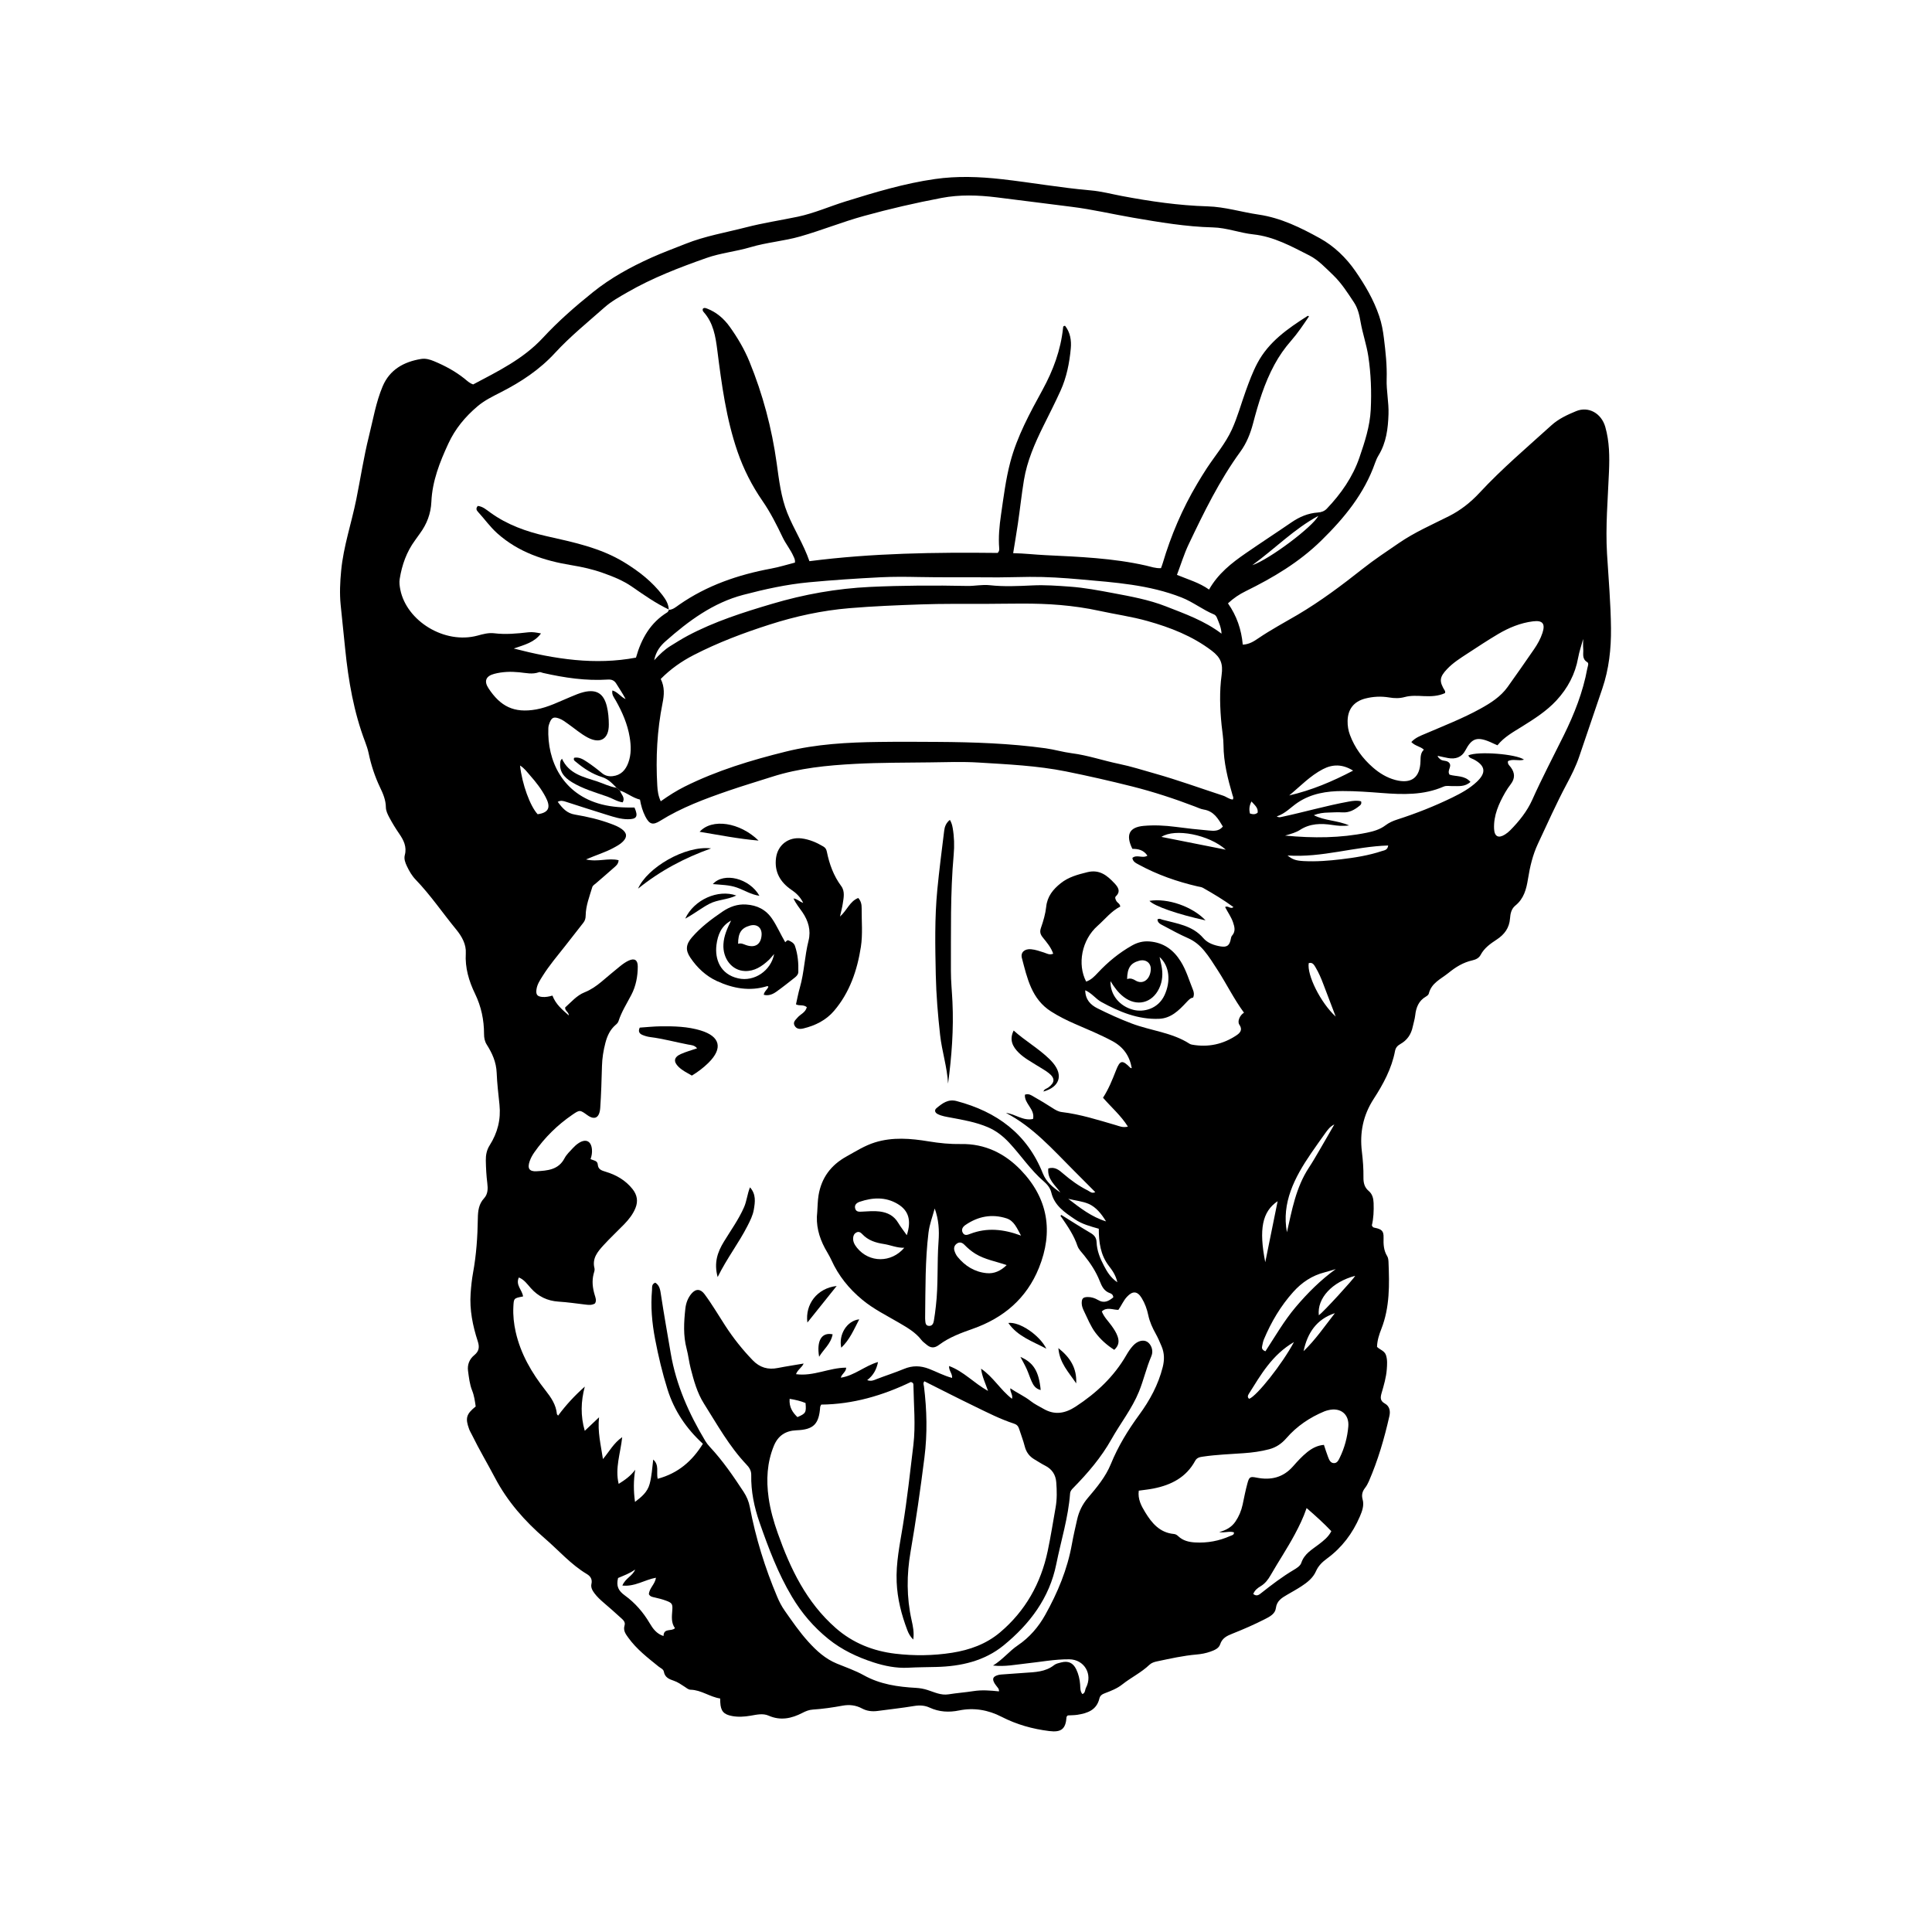 <svg version="1.1" id="Layer_1" xmlns="http://www.w3.org/2000/svg" x="0px" y="0px" viewBox="0 0 576 576" width="500" height="500">
<g>
	<g>
		<path d="M214.7,506.38c-3.09-0.46-5.62-2.54-8.8-2.61c-0.7-0.02-1.21-0.52-1.77-0.88c-1.05-0.67-2.06-1.41-3.27-1.81
			c-1.37-0.46-2.64-0.98-2.94-2.69c-0.13-0.76-1-1.07-1.58-1.54c-3.24-2.62-6.55-5.16-9.02-8.59c-0.78-1.09-1.58-2.12-1.12-3.64
			c0.37-1.18-0.64-1.83-1.33-2.48c-1.58-1.48-3.23-2.88-4.87-4.3c-1.01-0.87-1.99-1.77-2.79-2.85c-0.62-0.83-1.12-1.75-0.88-2.77
			c0.32-1.4-0.32-2.31-1.36-2.93c-4.77-2.85-8.41-7.07-12.55-10.64c-5.92-5.1-11.11-10.96-14.83-18.03
			c-2.24-4.26-4.72-8.41-6.84-12.75c-0.29-0.6-0.65-1.16-0.88-1.78c-1.21-3.29-0.86-4.5,1.95-6.77c-0.22-1.57-0.44-3.21-1.06-4.75
			c-0.75-1.89-0.95-3.88-1.22-5.85c-0.26-1.87,0.44-3.54,1.85-4.69c1.5-1.22,1.59-2.49,1.04-4.17c-1.5-4.62-2.46-9.32-2.12-14.24
			c0.14-2.08,0.36-4.16,0.73-6.2c0.98-5.35,1.34-10.74,1.42-16.16c0.03-2.22,0.26-4.28,1.87-6.02c1.16-1.26,1.15-2.9,0.95-4.51
			c-0.28-2.24-0.4-4.48-0.44-6.73c-0.03-1.63,0.26-3.14,1.14-4.53c2.35-3.71,3.39-7.69,2.93-12.13c-0.32-3.14-0.71-6.31-0.83-9.43
			c-0.13-3.3-1.34-5.9-2.98-8.5c-0.59-0.94-0.79-2-0.79-3.11c0-4.22-0.83-8.2-2.7-12.06c-1.81-3.74-3-7.71-2.74-12.04
			c0.16-2.65-1.18-5.03-2.83-7.04c-4.07-4.95-7.67-10.29-12.13-14.92c-1.1-1.14-1.9-2.53-2.58-3.96c-0.51-1.07-0.95-2.2-0.64-3.37
			c0.65-2.44-0.35-4.42-1.64-6.3c-1.09-1.58-2.09-3.21-2.99-4.9c-0.51-0.97-1.01-1.99-1.02-3.06c-0.03-2.17-0.85-4.05-1.75-5.93
			c-1.55-3.25-2.65-6.63-3.39-10.15c-0.24-1.13-0.61-2.25-1.02-3.33c-3.41-8.94-5.01-18.27-5.97-27.74
			c-0.45-4.39-0.91-8.77-1.35-13.16c-0.34-3.41-0.18-6.79,0.15-10.21c0.69-7.26,3.07-14.13,4.5-21.21
			c1.27-6.28,2.22-12.63,3.77-18.84c1.25-4.99,2.09-10.13,4.1-14.9c2.11-4.99,6.32-7.32,11.46-8.16c1.32-0.22,2.64,0.15,3.89,0.68
			c3.24,1.35,6.31,3,9.07,5.21c0.77,0.62,1.48,1.34,2.57,1.7c7.37-3.91,14.93-7.57,20.79-13.9c4.59-4.96,9.69-9.41,14.95-13.63
			c5.28-4.24,11.22-7.49,17.39-10.27c3.34-1.5,6.79-2.76,10.19-4.12c5.83-2.33,12.01-3.36,18.05-4.92
			c5.08-1.31,10.27-2.09,15.4-3.16c4.92-1.04,9.49-3.08,14.26-4.56c8.75-2.72,17.53-5.37,26.61-6.67
			c6.62-0.95,13.28-0.71,19.94,0.04c8.85,1,17.62,2.57,26.5,3.34c3.16,0.27,6.23,1.09,9.33,1.68c8.45,1.59,16.93,2.83,25.51,3.08
			c5.23,0.15,10.16,1.72,15.25,2.46c6.68,0.98,12.6,3.93,18.31,7.08c4.15,2.3,7.74,5.72,10.54,9.77c2.9,4.2,5.46,8.55,7.1,13.42
			c0.73,2.15,1.13,4.33,1.4,6.57c0.5,4.05,0.95,8.09,0.82,12.19c-0.11,3.5,0.67,6.96,0.55,10.47c-0.14,4.29-0.65,8.46-2.94,12.24
			c-0.43,0.71-0.78,1.48-1.05,2.26c-3.22,9.21-9.2,16.47-16.06,23.19c-6.59,6.46-14.34,11.06-22.52,15.08
			c-1.88,0.92-3.6,2.06-5.29,3.63c2.58,3.67,4.01,7.77,4.41,12.31c1.9-0.07,3.31-0.98,4.64-1.89c3.79-2.58,7.84-4.73,11.78-7.05
			c6.83-4.04,13.14-8.78,19.35-13.69c3.45-2.73,7.14-5.16,10.77-7.65c4.7-3.23,9.88-5.48,14.93-8.02c3.44-1.73,6.46-4.11,9.09-6.94
			c6.7-7.22,14.2-13.57,21.48-20.17c2.12-1.92,4.74-3.13,7.34-4.2c3.7-1.53,7.53,0.62,8.7,4.7c1.25,4.38,1.29,8.87,1.1,13.38
			c-0.33,8.15-1.07,16.31-0.58,24.47c0.45,7.4,1.11,14.79,1.18,22.2c0.06,6.1-0.6,12.13-2.58,17.95c-2.3,6.77-4.6,13.54-6.9,20.31
			c-0.97,2.85-2.32,5.54-3.73,8.17c-3.1,5.81-5.76,11.82-8.56,17.77c-1.57,3.34-2.4,6.91-2.98,10.54c-0.48,3.01-1.22,5.86-3.76,7.91
			c-1.19,0.96-1.49,2.41-1.59,3.83c-0.21,2.83-1.65,4.78-3.95,6.29c-1.87,1.23-3.72,2.51-4.82,4.6c-0.48,0.91-1.4,1.38-2.43,1.61
			c-2.73,0.61-4.96,1.97-7.17,3.77c-2.27,1.83-5.06,2.96-5.85,6.16c-0.09,0.35-0.51,0.68-0.86,0.88c-2.16,1.25-2.93,3.25-3.19,5.6
			c-0.13,1.15-0.5,2.27-0.74,3.41c-0.47,2.25-1.65,3.98-3.66,5.12c-0.83,0.47-1.41,1.04-1.61,2.07c-0.99,5.25-3.53,9.92-6.36,14.29
			c-3.18,4.91-4.2,10.08-3.53,15.7c0.31,2.57,0.51,5.13,0.47,7.72c-0.02,1.54,0.27,2.95,1.56,4.03c1.09,0.91,1.42,2.21,1.47,3.59
			c0.09,2.33-0.03,4.65-0.52,6.67c0.24,0.66,0.58,0.66,0.91,0.73c2.06,0.43,2.64,0.96,2.58,2.97c-0.06,1.94,0.02,3.77,1.08,5.49
			c0.29,0.46,0.36,1.12,0.39,1.69c0.28,6.76,0.41,13.5-2.12,19.97c-0.66,1.69-1.25,3.44-1.3,5.38c0.84,0.86,2.23,1.14,2.67,2.47
			c0.46,1.4,0.34,2.81,0.24,4.21c-0.18,2.42-0.87,4.75-1.54,7.06c-0.38,1.31-0.51,2.34,0.97,3.16c1.38,0.77,1.69,2.19,1.35,3.71
			c-1.5,6.67-3.41,13.21-6.14,19.5c-0.3,0.68-0.67,1.36-1.12,1.94c-0.82,1.06-1.1,2.09-0.72,3.46c0.49,1.75-0.14,3.47-0.84,5.09
			c-2.15,5-5.32,9.22-9.72,12.46c-1.43,1.05-2.62,2.15-3.37,3.86c-0.85,1.93-2.53,3.29-4.3,4.44c-1.39,0.91-2.85,1.71-4.29,2.55
			c-1.59,0.93-3.08,1.8-3.35,3.99c-0.21,1.68-1.78,2.52-3.22,3.25c-3.19,1.63-6.47,3.06-9.8,4.38c-1.56,0.62-2.99,1.29-3.59,3.15
			c-0.4,1.23-1.7,1.75-2.9,2.18c-1.34,0.48-2.73,0.74-4.14,0.86c-3.99,0.34-7.89,1.23-11.8,2.05c-0.82,0.17-1.63,0.43-2.25,1.02
			c-2.43,2.32-5.48,3.78-8.09,5.85c-1.51,1.2-3.31,1.91-5.11,2.59c-0.8,0.3-1.49,0.65-1.72,1.62c-0.82,3.43-3.53,4.37-6.54,4.84
			c-0.98,0.15-1.98,0.13-2.89,0.19c-0.17,0.22-0.35,0.34-0.36,0.47c-0.24,3.57-1.55,4.64-5.16,4.19c-5-0.62-9.75-1.95-14.27-4.28
			c-3.92-2.02-8.19-2.76-12.61-1.86c-3.03,0.62-5.94,0.46-8.78-0.85c-1.47-0.68-2.99-0.75-4.63-0.48c-3.61,0.6-7.26,0.99-10.89,1.48
			c-1.61,0.21-3.18,0.04-4.61-0.73c-1.85-1-3.8-1.22-5.82-0.85c-2.95,0.54-5.92,0.98-8.91,1.17c-1.11,0.07-2.09,0.48-3.06,0.98
			c-3.23,1.67-6.53,2.39-10.07,0.83c-1.75-0.77-3.62-0.28-5.43,0.02c-1.83,0.31-3.65,0.43-5.47,0.09c-2.54-0.47-3.38-1.49-3.52-4.04
			C214.74,507.2,214.73,506.88,214.7,506.38z M184.85,235.7c-0.34-0.28-0.69-0.55-1.03-0.83c-1.27-1.31-2.52-2.63-4.34-3.2
			c-2.91-0.91-5.41-2.54-7.72-4.48c-0.35-0.3-0.91-0.52-0.59-1.27c1.49-0.3,2.71,0.48,3.86,1.24c1.52,1.01,2.99,2.13,4.39,3.3
			c0.98,0.82,2.02,1.07,3.24,0.94c2.46-0.27,3.85-1.82,4.65-3.98c0.93-2.49,0.84-5.08,0.42-7.64c-0.64-3.9-2.2-7.47-4.13-10.9
			c-0.5-0.89-1.3-1.76-1.02-3.03c1.62,0.46,2.46,1.94,3.94,2.57c-0.84-1.61-1.85-3.09-2.79-4.61c-0.6-0.97-1.4-1.28-2.51-1.21
			c-6.55,0.43-12.95-0.54-19.31-1.97c-0.4-0.09-0.88-0.35-1.2-0.23c-1.98,0.74-3.95,0.22-5.92,0.03c-2.51-0.25-5.01-0.17-7.44,0.47
			c-2.48,0.65-3.12,2.15-1.72,4.29c3.55,5.4,7.59,7.5,14.22,6.32c3.63-0.65,6.9-2.36,10.28-3.75c1.3-0.54,2.61-1.12,3.98-1.44
			c3.77-0.88,5.88,0.48,6.81,4.25c0.44,1.79,0.58,3.61,0.59,5.45c0.03,4.31-2.56,5.88-6.37,3.83c-2.06-1.11-3.83-2.66-5.73-4
			c-0.88-0.62-1.73-1.3-2.77-1.66c-1.51-0.53-2.12-0.29-2.74,1.18c-0.22,0.53-0.4,1.11-0.42,1.68c-0.39,9.78,4.26,19.76,15.87,22.76
			c3.26,0.84,6.56,0.98,9.82,0.95c1.17,2.68,0.67,3.5-2.02,3.48c-2.11-0.01-4.1-0.66-6.08-1.27c-4.13-1.27-8.23-2.61-12.34-3.93
			c-0.76-0.24-1.5-0.5-2.45,0.01c1.42,1.92,2.7,3.41,5.14,3.81c3.68,0.62,7.33,1.46,10.85,2.79c1.1,0.41,2.18,0.84,3.12,1.54
			c1.57,1.17,1.66,2.38,0.29,3.74c-0.83,0.83-1.87,1.36-2.9,1.92c-2.4,1.29-5.02,2.06-8.07,3.38c3.57,0.84,6.7-0.54,9.72,0.23
			c-0.08,1.26-0.91,1.77-1.56,2.36c-1.67,1.51-3.4,2.95-5.09,4.43c-0.43,0.38-1.06,0.74-1.2,1.23c-0.83,2.78-1.93,5.53-1.97,8.45
			c-0.01,0.92-0.21,1.55-0.71,2.19c-1.79,2.3-3.59,4.6-5.39,6.89c-2.32,2.94-4.75,5.8-6.75,8.99c-0.79,1.26-1.64,2.52-1.83,4.06
			c-0.18,1.46,0.24,2.01,1.68,2.16c1.06,0.11,2.11-0.12,3.09-0.4c0.99,2.59,2.88,4.16,4.89,5.92c-0.05-1.1-1.22-1.36-1.09-2.39
			c1.79-1.58,3.44-3.58,5.79-4.51c1.91-0.76,3.5-1.88,5.04-3.16c1.85-1.55,3.68-3.13,5.57-4.64c0.77-0.62,1.61-1.22,2.5-1.64
			c1.76-0.82,2.74-0.22,2.74,1.75c0,2.94-0.56,5.86-1.91,8.44c-1.34,2.58-2.92,5.03-3.82,7.82c-0.16,0.5-0.52,0.85-0.9,1.17
			c-1.65,1.42-2.49,3.3-3.02,5.34c-0.59,2.26-0.96,4.55-1.02,6.89c-0.12,4.16-0.23,8.33-0.52,12.49c-0.21,2.98-1.67,3.73-3.83,2.17
			c-2.22-1.6-2.26-1.65-4.5-0.11c-4.44,3.04-8.22,6.77-11.31,11.18c-0.57,0.82-1.06,1.69-1.39,2.64c-0.74,2.12-0.16,3.14,2.05,3.01
			c3.22-0.19,6.51-0.39,8.33-3.86c0.6-1.15,1.63-2.1,2.53-3.08c0.5-0.55,1.08-1.06,1.7-1.46c2.14-1.4,3.75-0.6,3.95,1.92
			c0.08,0.98-0.08,1.95-0.42,2.85c0.95,0.47,2.06,0.41,2.16,1.64c0.11,1.44,1.11,1.76,2.33,2.13c3.16,0.94,5.96,2.55,8.05,5.2
			c1.34,1.7,1.69,3.56,0.86,5.61c-0.76,1.89-2.01,3.45-3.4,4.89c-2.03,2.09-4.18,4.08-6.14,6.23c-1.74,1.91-3.45,3.91-2.68,6.87
			c0.13,0.51-0.12,1.15-0.27,1.71c-0.53,2.09-0.29,4.12,0.31,6.15c0.25,0.86,0.65,1.74,0.11,2.61c-0.95,0.59-1.93,0.45-2.93,0.33
			c-2.64-0.32-5.28-0.7-7.94-0.87c-3.34-0.22-6.04-1.52-8.27-4.03c-1.04-1.17-1.99-2.55-3.56-3.17c-1.06,2.29,1.05,3.77,1.25,5.66
			c-2.8,0.53-2.76,0.53-2.89,3.16c-0.12,2.52,0.15,4.99,0.7,7.43c1.48,6.56,4.79,12.21,8.88,17.41c1.68,2.14,3.14,4.26,3.4,7.04
			c0.01,0.12,0.16,0.22,0.36,0.49c2.37-3.21,4.99-6.02,7.96-8.65c-1.18,4.41-1.3,8.71-0.01,13.18c1.46-1.38,2.86-2.71,4.26-4.03
			c-0.48,4.28,0.53,8.24,1.16,12.45c1.89-2.23,3.19-4.78,5.74-6.53c-0.49,4.74-2.2,9.25-1.05,13.93c1.83-1.14,3.59-2.36,4.93-4.22
			c-0.52,3.2-0.52,6.3-0.06,9.59c1.94-1.48,3.7-2.9,4.36-5.34c0.62-2.28,0.75-4.64,1.07-7.29c1.87,1.7,0.88,3.7,1.32,5.74
			c6.12-1.64,10.31-5.3,13.49-10.44c-4.94-4.51-8.55-9.85-10.54-16.18c-1.55-4.92-2.74-9.94-3.71-15.02
			c-0.93-4.86-1.36-9.73-0.92-14.66c0.07-0.77-0.2-1.72,0.97-2.17c1.34,0.82,1.49,2.25,1.7,3.63c0.89,5.84,1.93,11.66,2.92,17.48
			c1.61,9.45,5.43,17.95,10.29,26.07c0.38,0.64,0.85,1.24,1.36,1.78c3.83,4.09,6.98,8.7,10.05,13.37c0.92,1.4,1.57,2.91,1.88,4.58
			c1.74,9.2,4.5,18.09,8.14,26.71c0.61,1.46,1.33,2.86,2.25,4.17c2.24,3.19,4.44,6.4,7.07,9.3c2.43,2.68,5.06,5.07,8.46,6.47
			c2.69,1.11,5.49,2.06,8.02,3.47c4.89,2.73,10.19,3.48,15.63,3.78c1.17,0.07,2.28,0.27,3.4,0.63c2.04,0.64,3.99,1.66,6.28,1.29
			c2.46-0.4,4.96-0.57,7.43-0.96c2.54-0.4,5.07-0.18,7.59,0.08c0.06-0.72-0.29-0.99-0.53-1.32c-0.24-0.34-0.53-0.65-0.74-1
			c-0.84-1.4-0.57-2.09,1-2.55c0.32-0.09,0.65-0.13,0.98-0.16c2.33-0.17,4.65-0.34,6.98-0.5c3.06-0.21,6.15-0.25,8.75-2.3
			c0.56-0.44,1.36-0.61,2.07-0.79c2.11-0.55,3.58,0.08,4.52,2.04c0.69,1.43,1.05,2.97,1.17,4.56c0.07,0.97-0.03,2,0.67,2.83
			c0.9-0.34,0.74-1.26,1.07-1.89c2.1-4.04-0.51-8.44-4.99-8.48c-4.35-0.04-8.61,0.8-12.91,1.25c-3.1,0.33-6.19,1-9.81,0.61
			c2.97-1.84,4.85-4.32,7.41-6.04c3.45-2.33,6.14-5.47,8.13-9.03c3.71-6.63,6.64-13.61,7.98-21.18c0.44-2.46,1.01-4.89,1.56-7.33
			c0.54-2.39,1.59-4.52,3.2-6.41c2.65-3.11,5.3-6.29,6.85-10.1c2.16-5.3,5.09-10.08,8.45-14.67c3.16-4.31,5.69-8.97,7.01-14.22
			c0.53-2.1,0.52-4.12-0.31-6.12c-0.54-1.3-1.1-2.61-1.79-3.84c-0.97-1.75-1.79-3.53-2.21-5.52c-0.37-1.78-1-3.53-1.96-5.1
			c-1.28-2.1-2.68-2.21-4.37-0.4c-1.09,1.16-1.68,2.66-2.58,3.92c-1.69,0-3.43-0.96-4.94,0.47c0.68,1.73,1.93,2.88,2.89,4.23
			c0.73,1.02,1.42,2.04,1.83,3.24c0.51,1.47,0.34,2.75-1.01,3.97c-2.21-1.39-4.14-3.14-5.64-5.15c-1.42-1.91-2.33-4.21-3.38-6.38
			c-0.35-0.73-0.68-1.52-0.68-2.38c0-1.38,0.38-1.8,1.76-1.83c1.12-0.02,2.17,0.33,3.08,0.87c1.88,1.13,3.25,0.32,4.58-0.78
			c-0.06-0.77-0.52-1.08-0.96-1.23c-1.77-0.6-2.44-1.98-3.08-3.6c-1.1-2.8-2.75-5.31-4.64-7.66c-0.73-0.91-1.65-1.79-2.01-2.84
			c-1.05-3.14-2.88-5.8-4.72-8.48c-0.13-0.19-0.56-0.46-0.08-0.75c2.91,1.81,5.78,3.65,8.71,5.37c1.11,0.65,1.74,1.42,1.79,2.74
			c0.1,2.55,1.05,4.87,2.22,7.08c0.92,1.74,1.91,3.46,3.97,4.88c-0.47-2.13-1.5-3.54-2.53-4.88c-2.51-3.28-3-7.05-3-11.08
			c-2.44-0.7-4.97-1.35-7.11-2.81c-3.03-2.05-6.13-4.06-7.06-8.03c-0.31-1.31-1.2-2.4-2.22-3.27c-3.95-3.39-6.8-7.76-10.32-11.53
			c-1.87-2-3.89-3.58-6.38-4.64c-3.55-1.51-7.31-2.16-11.07-2.86c-1.3-0.24-2.63-0.43-3.84-1.03c-0.84-0.42-1.12-1.18-0.37-1.79
			c1.72-1.41,3.41-2.79,6-2.1c11.96,3.17,21,9.76,25.69,21.57c1.02,2.57,3.04,4.19,5.23,5.68c-1.53-2.21-3.97-3.95-3.6-7.17
			c2-0.59,3.25,0.53,4.4,1.52c2.28,1.96,4.68,3.71,7.38,5.05c0.62,0.31,1.17,1.01,2.22,0.49c-2.22-2.23-4.37-4.39-6.53-6.56
			c-6.22-6.22-12.06-12.89-20.09-17.05c2.75,0.28,5.06,2.47,8.07,1.8c0.65-2.93-2.66-4.55-2.42-7.24c1.17-0.41,1.94,0.2,2.7,0.64
			c1.88,1.07,3.74,2.18,5.55,3.36c0.85,0.55,1.71,1.06,2.72,1.18c5.56,0.66,10.86,2.37,16.2,3.92c1,0.29,2,0.8,3.53,0.42
			c-2.1-3.34-4.96-5.76-7.42-8.61c1.69-2.62,2.79-5.39,3.88-8.17c1.19-3.07,1.9-3.17,4.27-0.75c0.08,0.08,0.24,0.07,0.42,0.11
			c-0.64-3.7-2.53-6.35-5.86-8.12c-3.6-1.92-7.37-3.47-11.1-5.09c-2.44-1.06-4.82-2.25-7.07-3.68c-5.86-3.71-7.14-9.95-8.73-15.96
			c-0.45-1.71,0.87-2.79,2.73-2.61c1.33,0.12,2.59,0.57,3.86,0.98c0.82,0.26,1.64,0.83,2.75,0.35c-0.65-1.9-1.9-3.35-3.08-4.81
			c-0.75-0.93-1-1.69-0.57-2.91c0.71-2.03,1.33-4.15,1.56-6.28c0.33-3.11,2.06-5.19,4.32-7c2.33-1.87,5.1-2.6,7.97-3.31
			c3.65-0.89,5.93,1.04,8.04,3.29c0.9,0.95,2.09,2.36,0.44,3.9c-0.37,0.35-0.11,0.92,0.14,1.39c0.31,0.57,1.08,0.79,1.17,1.68
			c-2.69,1.36-4.54,3.78-6.77,5.75c-4.74,4.2-6.08,11.46-3.4,16.61c1.48-0.48,2.5-1.57,3.53-2.67c2.98-3.18,6.31-5.92,10.12-8.07
			c1.62-0.92,3.34-1.38,5.26-1.22c4.18,0.34,7.11,2.47,9.28,5.94c1.66,2.64,2.49,5.61,3.65,8.46c0.29,0.71,0.42,1.43,0.06,2.33
			c-0.85,0.11-1.39,0.77-2.03,1.44c-2.23,2.39-4.58,4.75-8.13,4.89c-6.28,0.25-11.85-2.07-17.22-5.02c-1.67-0.92-2.78-2.6-4.79-3.49
			c0.02,2.78,1.59,4.36,3.61,5.37c3.34,1.67,6.75,3.22,10.24,4.54c5.71,2.17,12.02,2.65,17.3,6.07c0.2,0.13,0.47,0.19,0.71,0.24
			c4.81,0.86,9.26-0.11,13.29-2.83c1.07-0.72,1.82-1.66,0.79-3.14c-0.67-0.97,0.16-2.85,1.39-3.56c-2.98-4.03-5.17-8.54-7.88-12.73
			c-1.27-1.96-2.48-3.94-3.98-5.74c-1.35-1.62-2.89-2.91-4.86-3.77c-2.51-1.1-4.92-2.43-7.34-3.72c-0.74-0.4-1.68-0.75-1.74-1.84
			c0.57-0.41,1.05-0.04,1.47,0.07c4.36,1.17,8.97,1.71,12.22,5.51c1.25,1.46,3.17,2.13,5.09,2.45c1.98,0.33,2.75-0.27,3.11-2.33
			c0.06-0.35,0.14-0.64,0.36-0.89c1.11-1.27,0.74-2.61,0.27-3.99c-0.56-1.62-1.59-3.01-2.35-4.52c0.9-0.55,1.58,0.77,2.48,0.01
			c-2.91-2.14-5.98-3.97-9.08-5.73c-0.49-0.28-1.11-0.31-1.67-0.45c-6.09-1.42-11.96-3.47-17.46-6.47
			c-0.83-0.45-1.81-0.88-1.91-2.02c1.37-1.1,2.99,0.26,4.48-0.66c-1.16-1.74-2.81-2.03-4.49-2.03c-2.07-4.19-0.94-6.46,3.38-6.85
			c3.16-0.28,6.32-0.12,9.47,0.29c3.3,0.43,6.61,0.81,9.92,1.09c1.44,0.12,3,0.31,4.21-1.18c-1.39-2.32-2.69-4.6-5.72-5.07
			c-0.89-0.14-1.74-0.57-2.59-0.89c-6.14-2.35-12.41-4.4-18.76-6c-6.52-1.64-13.09-3.14-19.7-4.47c-8.62-1.73-17.34-2.11-26.05-2.65
			c-4.81-0.3-9.66-0.11-14.49-0.05c-7.41,0.1-14.81,0.05-22.22,0.44c-8.43,0.44-16.76,1.26-24.84,3.84
			c-4.36,1.4-8.76,2.7-13.08,4.19c-7.01,2.42-13.96,4.99-20.3,8.95c-2.2,1.37-3.22,1.09-4.44-1.3c-0.8-1.57-1.28-3.23-1.59-5.02
			C188.56,237.84,186.9,236.36,184.85,235.7z M199.39,181.83c1.25-0.06,2.15-0.88,3.08-1.53c8.29-5.77,17.58-8.95,27.42-10.78
			c2.43-0.45,4.8-1.2,7.12-1.79c0.09-0.84-0.21-1.35-0.45-1.88c-0.87-1.99-2.27-3.66-3.21-5.62c-1.79-3.74-3.65-7.46-6.04-10.91
			c-3.13-4.53-5.62-9.43-7.42-14.65c-3.39-9.83-4.74-20.06-6.04-30.3c-0.52-4.09-1.17-8.09-4.05-11.32
			c-0.26-0.29-0.47-0.69-0.16-1.11c0.16-0.05,0.32-0.15,0.46-0.13c0.24,0.02,0.48,0.1,0.71,0.19c2.82,1.08,5.05,3.04,6.74,5.4
			c2.32,3.24,4.38,6.72,5.89,10.42c3.98,9.74,6.67,19.84,8.12,30.28c0.7,5.02,1.28,10.12,3.18,14.86c1.94,4.84,4.83,9.26,6.58,14.35
			c18.79-2.42,37.55-2.67,56.13-2.46c0.5-0.54,0.48-0.97,0.45-1.37c-0.27-3.34,0.05-6.64,0.53-9.95c0.77-5.27,1.41-10.56,2.77-15.73
			c2.04-7.73,5.85-14.67,9.64-21.61c3.15-5.77,5.39-11.79,6.09-18.35c0.03-0.27-0.04-0.71,0.62-0.69c1.54,1.96,1.91,4.36,1.69,6.74
			c-0.4,4.32-1.24,8.59-3.04,12.57c-1.61,3.56-3.4,7.05-5.13,10.55c-2.55,5.16-4.85,10.39-5.8,16.14c-0.72,4.36-1.17,8.74-1.82,13.1
			c-0.42,2.85-0.91,5.7-1.39,8.67c3.32,0.06,6.45,0.44,9.61,0.59c10.05,0.49,20.11,0.87,29.99,3.11c1.42,0.32,2.85,0.86,4.47,0.77
			c0.18-0.49,0.36-0.94,0.5-1.41c2.47-8.34,5.85-16.27,10.3-23.76c0.93-1.57,1.88-3.12,2.89-4.66c2.51-3.81,5.52-7.3,7.45-11.51
			c1.7-3.73,2.75-7.67,4.14-11.5c1.02-2.82,2.05-5.62,3.46-8.28c3.38-6.38,9.05-10.29,14.9-14.03c0.18-0.11,0.32-0.09,0.47,0.12
			c-1.67,2.46-3.31,4.94-5.3,7.21c-1.92,2.18-3.59,4.57-4.99,7.16c-3,5.54-4.79,11.5-6.38,17.55c-0.79,3-1.95,5.89-3.77,8.38
			c-6.26,8.6-10.89,18.11-15.43,27.65c-1.37,2.89-2.3,5.98-3.48,9.08c3.4,1.41,6.68,2.32,9.57,4.38c2.72-4.79,6.72-7.91,10.92-10.81
			c4.52-3.13,9.13-6.12,13.66-9.23c2.39-1.64,4.96-2.73,7.86-2.93c1.07-0.07,1.96-0.4,2.67-1.14c4.25-4.45,7.76-9.49,9.73-15.27
			c1.57-4.59,3.12-9.25,3.37-14.27c0.26-5.35,0.07-10.65-0.73-15.91c-0.52-3.44-1.7-6.78-2.3-10.22c-0.36-2.09-0.81-4.07-1.97-5.83
			c-1.89-2.85-3.73-5.76-6.2-8.13c-2.22-2.12-4.42-4.5-7.09-5.86c-5.31-2.69-10.59-5.64-16.73-6.29c-4.05-0.43-7.93-1.98-12.04-2.08
			c-8.02-0.2-15.9-1.54-23.78-2.89c-6.14-1.05-12.22-2.5-18.42-3.26c-7.43-0.92-14.86-1.9-22.29-2.81
			c-5.48-0.68-10.99-0.86-16.43,0.18c-7.77,1.48-15.47,3.25-23.1,5.36c-6.43,1.77-12.6,4.28-19,6.11c-4.89,1.4-9.98,1.76-14.87,3.22
			c-4.3,1.28-8.87,1.71-13.09,3.2c-8.08,2.85-16.1,5.92-23.57,10.23c-2.38,1.37-4.81,2.71-6.87,4.54
			c-4.99,4.42-10.19,8.62-14.71,13.53c-4.59,5-10.09,8.63-16.07,11.69c-2.44,1.25-4.93,2.44-7.05,4.24
			c-3.66,3.11-6.64,6.67-8.69,11.11c-2.57,5.55-4.79,11.18-5.06,17.34c-0.16,3.57-1.35,6.65-3.42,9.47
			c-0.49,0.67-0.96,1.36-1.45,2.03c-2.52,3.43-3.9,7.32-4.57,11.49c-0.18,1.09-0.03,2.13,0.18,3.21c1.84,9.3,13.12,16.39,23.05,13.7
			c1.6-0.44,3.25-0.89,4.92-0.69c3.43,0.42,6.82,0.1,10.21-0.29c1.27-0.15,2.42,0.09,3.76,0.34c-1.95,2.68-4.89,3.38-8.12,4.5
			c12.37,3.19,24.26,5.01,36.44,2.71c1.6-5.66,4.29-10.41,9.35-13.51c0.24-0.15,0.34-0.54,0.51-0.81L199.39,181.83z M367.53,238.37
			c0.34-0.54,0.05-0.91-0.06-1.29c-1.42-4.88-2.67-9.78-2.7-14.93c-0.01-1.99-0.37-3.98-0.57-5.97c-0.5-4.99-0.67-10.02,0.01-14.96
			c0.45-3.29-0.23-5.17-2.98-7.25c-5.79-4.38-12.31-6.9-19.13-8.82c-4.72-1.33-9.61-2-14.4-3.05c-3.84-0.84-7.71-1.38-11.59-1.72
			c-7.54-0.67-15.14-0.36-22.7-0.34c-6.23,0.01-12.48-0.07-18.72,0.15c-7.16,0.25-14.31,0.53-21.46,1.13
			c-8.17,0.68-16.13,2.42-23.92,4.93c-7.7,2.47-15.25,5.32-22.45,9.02c-3.63,1.86-6.95,4.19-9.87,7.15c1.21,2.43,1.03,4.78,0.54,7.2
			c-1.63,8.13-2.05,16.34-1.57,24.61c0.09,1.54,0.28,3.06,1.03,4.66c2.41-1.7,4.72-3.18,7.18-4.4c9.6-4.78,19.81-7.86,30.15-10.42
			c9.08-2.25,18.42-2.75,27.76-2.87c5.83-0.08,11.66-0.05,17.49-0.01c10.75,0.07,21.47,0.43,32.14,1.9
			c2.65,0.37,5.21,1.14,7.83,1.48c4.81,0.61,9.38,2.21,14.1,3.18c3.59,0.74,7.07,1.86,10.59,2.85c6.89,1.94,13.61,4.39,20.41,6.61
			C365.64,237.53,366.47,238.3,367.53,238.37z M420.77,221.23c1.22-1.33,2.78-1.89,4.27-2.52c5.49-2.36,11.07-4.52,16.32-7.42
			c3.08-1.7,6.03-3.57,8.12-6.48c2.66-3.72,5.27-7.47,7.87-11.24c1.04-1.51,1.94-3.12,2.51-4.86c0.9-2.74,0.09-3.83-2.79-3.47
			c-3.75,0.46-7.22,1.9-10.45,3.81c-3.07,1.82-6.06,3.8-9.05,5.75c-2.16,1.41-4.35,2.78-6.14,4.67c-2.31,2.44-2.41,3.66-0.61,6.56
			c0.07,0.11,0.01,0.31,0.01,0.6c-2,0.92-4.14,1.01-6.3,0.91c-1.92-0.09-3.88-0.23-5.71,0.27c-1.6,0.44-3.08,0.39-4.65,0.13
			c-2.4-0.4-4.81-0.29-7.18,0.33c-3.38,0.89-5.17,3.2-5.22,6.69c-0.02,1.43,0.2,2.81,0.7,4.15c1.43,3.82,3.76,7,6.82,9.68
			c1.97,1.72,4.16,3.06,6.69,3.74c4.77,1.28,7.39-0.68,7.52-5.58c0.03-1.25,0-2.49,1.01-3.44
			C423.49,222.52,421.92,222.44,420.77,221.23z M449.58,226.93c-0.17,0.91,0.47,1.32,0.84,1.82c1.26,1.7,1.29,3.34,0,5.03
			c-0.61,0.79-1.17,1.62-1.67,2.49c-1.91,3.35-3.48,6.83-3.31,10.81c0.1,2.33,1.3,2.95,3.26,1.71c0.56-0.35,1.09-0.78,1.55-1.25
			c2.65-2.68,5.03-5.65,6.56-9.06c2.92-6.53,6.25-12.85,9.41-19.25c3.13-6.35,5.73-12.9,7.01-19.91c0.12-0.64,0.55-1.56,0.01-1.89
			c-1.71-1.01-1.1-2.59-1.22-3.98c-0.09-0.97-0.02-1.96-0.02-2.95c-0.53,1.94-1.16,3.75-1.5,5.62c-0.88,4.89-3.11,9.07-6.46,12.7
			c-2.98,3.22-6.64,5.53-10.31,7.82c-2.6,1.62-5.31,3.1-7.28,5.56c-0.46-0.2-0.84-0.35-1.2-0.53c-4.97-2.4-6.46-1.54-8.42,2.14
			c-1.05,1.98-2.94,2.6-5.12,2.19c-1.04-0.19-2.07-0.44-3.1-0.66c0.1,0.48,0.41,0.63,0.62,0.87c0.77,0.87,2.18,0.32,2.89,1.29
			c0.8,1.11-0.79,2.21,0.05,3.46c1.95,0.62,4.47,0.14,6.23,2.16c-1.67,1.53-3.55,1.21-5.34,1.25c-0.9,0.02-1.8-0.23-2.7,0.16
			c-5.93,2.58-12.14,2.38-18.4,1.89c-3.9-0.3-7.81-0.59-11.72-0.58c-4.7,0.01-9.29,0.73-13.33,3.43c-2.04,1.36-3.68,3.28-6.27,4.14
			c0.72,0.39,1.12,0.21,1.52,0.13c6.66-1.42,13.2-3.33,19.91-4.55c1.29-0.24,2.55-0.4,3.72-0.08c0.2,0.73-0.09,1.03-0.42,1.29
			c-1.51,1.24-3.12,2.15-5.21,2c-1.41-0.1-2.83,0.03-4.24,0.06c-1.35,0.03-2.67,0.18-4.22,0.78c3.34,1.71,6.94,1.48,10.51,3.05
			c-2.05,0.27-3.53,0.08-5.01-0.14c-3.35-0.51-6.61-0.47-9.61,1.47c-1.2,0.77-2.59,1.17-4.46,1.7c8.54,0.82,16.5,0.74,24.39-0.86
			c1.96-0.4,3.91-0.96,5.52-2.18c1.09-0.83,2.27-1.34,3.54-1.75c5.62-1.81,11.1-3.97,16.41-6.56c2.62-1.28,5.18-2.68,7.32-4.7
			c2.85-2.69,2.56-4.76-0.85-6.62c-0.61-0.33-1.42-0.41-1.69-1.24c2.81-1.3,14.26-0.43,16.6,1.27
			C452.77,226.99,451.05,226.14,449.58,226.93z M394.71,430.77c0.42,1.24,0.77,2.42,1.22,3.57c0.33,0.84,0.67,1.84,1.76,1.87
			c0.97,0.02,1.37-0.86,1.73-1.6c1.44-2.94,2.28-6.09,2.56-9.32c0.31-3.68-2.35-5.75-5.94-4.87c-0.4,0.1-0.81,0.2-1.19,0.36
			c-4.37,1.81-8.23,4.42-11.32,7.98c-1.45,1.67-3.08,2.76-5.13,3.31c-2.49,0.66-5.04,1-7.62,1.18c-4.07,0.29-8.15,0.43-12.18,1.03
			c-0.9,0.13-1.75,0.28-2.28,1.25c-2.67,4.93-7.15,7.21-12.42,8.25c-1.44,0.29-2.91,0.43-4.39,0.64c-0.34,2.53,0.75,4.52,1.9,6.42
			c1.99,3.27,4.37,6.12,8.59,6.5c0.53,0.05,0.93,0.33,1.3,0.68c1.42,1.33,3.16,1.74,5.04,1.84c3.64,0.2,7.12-0.44,10.43-1.93
			c0.47-0.21,1.18-0.26,1.12-1.08c-1.44-0.46-2.86,0.24-4.4-0.09c2.02-0.52,3.71-1.45,4.85-3.14c1.03-1.52,1.74-3.21,2.13-5.02
			c0.45-2.11,0.85-4.23,1.42-6.31c0.55-2.03,0.82-2.13,2.76-1.75c4.23,0.84,7.9-0.01,10.85-3.37c1.32-1.5,2.66-2.98,4.23-4.24
			C391.19,431.77,392.75,430.93,394.71,430.77z M364.18,188.92c-0.06-1.79-0.77-3.28-1.39-4.8c-0.15-0.36-0.46-0.77-0.8-0.91
			c-3.39-1.39-6.27-3.72-9.72-5.08c-9.7-3.82-19.94-4.48-30.12-5.39c-5.03-0.45-10.09-0.79-15.18-0.75
			c-3.98,0.03-7.96,0.19-11.95,0.14c-7.07-0.08-14.14,0.05-21.21-0.1c-3.74-0.08-7.49-0.11-11.21,0.07
			c-7.15,0.36-14.29,0.83-21.42,1.5c-6.66,0.62-13.15,2.06-19.57,3.74c-9,2.36-16.32,7.77-23.17,13.83
			c-1.54,1.36-2.89,3.03-3.4,5.67c1.68-1.82,3.13-3.19,4.84-4.25c1.7-1.05,3.39-2.12,5.15-3.06c7.98-4.24,16.55-6.96,25.17-9.51
			c9.53-2.83,19.25-4.57,29.2-5.04c9.65-0.45,19.3-0.49,28.95-0.29c2.25,0.05,4.46-0.47,6.73-0.22c4.23,0.47,8.49,0.26,12.72,0.06
			c3.76-0.18,7.49,0.1,11.21,0.37c4.31,0.31,8.57,1.12,12.83,1.92c5.32,1,10.67,1.97,15.71,3.94
			C353.27,183,359.12,185.07,364.18,188.92z M373.64,475.22c1.05,0.85,1.76,0.22,2.45-0.33c3.07-2.42,6.17-4.79,9.53-6.79
			c0.93-0.55,2.02-1.2,2.35-2.17c0.9-2.7,3.17-3.93,5.2-5.49c1.42-1.09,2.87-2.2,3.75-3.94c-2.32-2.43-4.73-4.61-7.37-6.89
			c-1,2.93-2.21,5.37-3.5,7.79c-2.23,4.18-4.87,8.11-7.23,12.22c-0.75,1.31-1.62,2.47-2.96,3.28
			C374.98,473.42,374.1,474.07,373.64,475.22z M184.27,470.46c-0.61,2.45,0.11,3.82,2.03,5.21c3.01,2.18,5.48,5.01,7.4,8.28
			c0.94,1.6,2.07,3.17,4.12,3.81c0.05-2.5,2.39-1.26,3.41-2.35c-1.16-1.59-0.94-3.42-0.8-5.26c0.15-1.96-0.05-2.27-1.9-2.95
			c-1.09-0.4-2.22-0.69-3.35-0.94c-0.66-0.15-1.31-0.22-1.72-0.95c0.07-1.81,1.87-3.01,2.09-4.93c-3.39,0.62-6.29,2.73-10,2.33
			c0.91-2.21,3.08-2.86,3.81-4.78C187.8,469.08,186.01,469.71,184.27,470.46z M398.23,378.36c-1.1,0.33-2.2,0.69-3.31,0.97
			c-3.75,0.95-6.8,3-9.36,5.85c-3.76,4.19-6.57,8.96-8.74,14.13c-0.25,0.61-0.38,1.27-0.51,1.92c-0.12,0.57-0.21,1.17,0.96,1.64
			c2.87-4.4,5.55-9.08,9.01-13.17C389.83,385.51,393.71,381.63,398.23,378.36z M331.08,292.51c-0.13,4.08,2.7,7.49,6.79,8.55
			c3.07,0.8,7.39-0.24,9.3-4.33c1.92-4.11,1.56-8.71-1.46-11.41c0.21,0.98,0.39,1.77,0.56,2.56c0.48,2.34,0.35,4.63-0.69,6.81
			c-2.1,4.41-6.68,5.51-10.55,2.54C333.36,295.96,332.18,294.3,331.08,292.51z M403.41,229.75c-3.23-2-6.14-1.92-9.01-0.43
			c-3.81,1.98-6.75,5.11-10.04,7.83C390.97,235.62,397.13,233.05,403.41,229.75z M383.86,255.05c1.54,1.24,2.56,1.55,4.82,1.67
			c3.75,0.2,7.48-0.1,11.19-0.54c4.11-0.49,8.21-1.14,12.16-2.46c0.7-0.23,1.66-0.25,1.84-1.65
			C403.8,252.38,394.18,255.76,383.86,255.05z M383.68,367.38c1.46-6.37,2.62-13.32,6.6-19.34c1.05-1.59,2.01-3.25,2.97-4.9
			c1.54-2.62,3.04-5.26,4.56-7.9c-1.22,0.58-1.95,1.55-2.65,2.53c-1.45,2.03-2.9,4.06-4.31,6.12
			C385.92,351.1,382.04,358.65,383.68,367.38z M160.29,242.75c3.8-0.51,3.75-2.51,2.37-5.13c-1.24-2.37-2.87-4.45-4.63-6.44
			c-0.88-1-1.67-2.13-2.99-2.95C155.65,233.76,158.04,240.34,160.29,242.75z M385.77,400.12c-6.52,3.81-9.84,9.71-13.42,15.39
			c-0.3,0.48-0.56,1.06,0.08,1.53C374.7,416.21,382.31,406.63,385.77,400.12z M380.91,358.12c-4.61,3.11-5.63,8.38-3.69,18.19
			C378.43,370.37,379.66,364.3,380.91,358.12z M393.19,392.14c1.37-0.97,10.37-10.81,10.85-11.77
			C397.2,382.15,392.62,387.04,393.19,392.14z M398.22,303.08c-1.23-3.24-2.48-6.47-3.7-9.71c-0.64-1.71-1.36-3.38-2.29-4.94
			c-0.45-0.75-0.9-1.63-2.05-1.29C389.61,290.63,393.64,298.87,398.22,303.08z M365.45,253.32c-5.03-4.5-15.15-6.45-19.19-3.81
			C352.6,250.77,358.88,252.01,365.45,253.32z M336.03,291.9c1.04-0.38,1.85,0.02,2.5,0.42c2.24,1.36,4.41-0.36,4.56-3.27
			c0.1-1.99-1.51-3.16-3.47-2.62C337.08,287.13,336.09,288.54,336.03,291.9z M373.35,168.51c5.22-1.79,18.05-11.48,19.7-14.71
			C385.86,157.68,380.22,163.49,373.35,168.51z M388.64,402.84c3.56-3.42,6.33-7.48,9.34-11.34
			C392.48,393.31,389.78,397.43,388.64,402.84z M329.75,364.14c-1.32-2.19-2.97-4.25-5.16-5.21c-1.83-0.8-4.05-1-6.11-1.52
			C321.98,360.12,325.45,362.82,329.75,364.14z M373.11,238.95c-0.67,1.27-0.75,2.41-0.45,3.59c0.85,0.25,1.56,0.36,2.29-0.25
			C375.16,240.81,374.05,240.03,373.11,238.95z"/>
		<path d="M184.85,235.7c0.27,1.13,1.65,2,0.79,3.51c-1.64-0.21-3.03-1.18-4.56-1.71c-3.6-1.26-7.29-2.3-10.58-4.31
			c-2.35-1.43-3.97-3.31-3.39-6.33c0.03-0.14,0.16-0.26,0.43-0.67c2.06,4.53,6.37,5.44,10.4,6.75c1.96,0.64,3.82,1.62,5.89,1.93
			C184.16,235.15,184.5,235.42,184.85,235.7z"/>
		<path d="M199.47,181.75c-3.92-1.86-7.46-4.34-11-6.8c-2.71-1.89-5.73-3.07-8.73-4.14c-3-1.08-6.15-1.78-9.38-2.31
			c-8.08-1.32-15.77-3.83-22.11-9.5c-2.2-1.97-3.85-4.35-5.82-6.48c-0.41-0.44-0.59-1.01,0.03-1.68c1.49,0.15,2.61,1.18,3.77,2.01
			c5.01,3.61,10.6,5.61,16.62,6.98c7.99,1.81,16.12,3.45,23.27,7.83c4.36,2.67,8.35,5.76,11.46,9.88c0.97,1.28,1.77,2.62,1.8,4.29
			L199.47,181.75z"/>
		<path d="M239.59,406.52c-0.5,1.2-1.76,1.79-2.27,3.17c5.2,0.72,9.9-1.94,14.95-1.94c0,1.29-1.28,1.77-1.6,2.99
			c4.11-0.63,7.16-3.54,11.1-4.67c-0.43,2.13-1.31,3.92-3.23,5.4c1.21,0.44,2.04,0,2.79-0.3c2.71-1.05,5.5-1.93,8.17-3.04
			c2.59-1.08,4.97-0.99,7.49-0.02c2.23,0.86,4.34,2.02,6.87,2.7c0.1-1.33-1.02-2.2-0.9-3.55c4.4,1.63,7.43,5.12,11.61,7.43
			c-0.8-2.32-1.78-4.31-2.08-6.64c3.65,2.48,5.76,6.32,9.22,8.98c0.34-1.18-0.61-1.97-0.49-3.14c2.01,1.41,4.19,2.34,6.06,3.82
			c1.18,0.94,2.55,1.57,3.84,2.32c3.38,1.96,6.48,1.35,9.59-0.68c6.15-4.02,11.38-8.9,15.08-15.31c0.58-1,1.23-2,2.01-2.84
			c1.36-1.48,3.08-1.87,4.24-1.15c1.16,0.73,1.94,2.61,1.23,4.25c-1.49,3.45-2.29,7.12-3.7,10.59c-2.09,5.12-5.54,9.45-8.22,14.22
			c-3.05,5.42-7.04,10.08-11.37,14.49c-0.48,0.49-0.89,0.93-0.95,1.67c-0.53,7.18-2.7,14.03-4.11,21.04
			c-2.04,10.14-7.92,17.87-15.68,24.22c-5.75,4.7-12.76,6.27-20.07,6.45c-2.83,0.07-5.64,0.08-8.47,0.23
			c-3.49,0.18-7.01-0.53-10.3-1.6c-4.82-1.57-9.41-3.72-13.43-6.97c-4.39-3.55-7.94-7.69-10.85-12.57c-4.18-6.99-7-14.53-9.66-22.13
			c-1.59-4.56-2.59-9.31-2.49-14.2c0.03-1.3-0.61-2.26-1.41-3.09c-5.15-5.43-8.74-11.94-12.69-18.19
			c-2.03-3.21-3.01-6.84-3.95-10.47c-0.5-1.93-0.7-3.94-1.21-5.86c-1.05-3.95-0.82-7.92-0.39-11.91c0.18-1.7,0.74-3.25,1.85-4.56
			c1.3-1.52,2.71-1.4,3.88,0.18c2.24,3.01,4.12,6.25,6.16,9.38c2.41,3.71,5.14,7.16,8.22,10.34c2.09,2.16,4.55,2.89,7.5,2.28
			C234.48,407.34,237.02,406.97,239.59,406.52z M272.27,488.81c-0.89-0.87-1.4-1.83-1.77-2.82c-1.75-4.61-2.96-9.32-3.17-14.3
			c-0.25-5.73,0.95-11.28,1.85-16.85c1.29-7.98,2.17-16,3.13-24.01c0.71-5.97,0.1-11.98,0.01-17.98c0-0.34-0.11-0.66-0.76-0.83
			c-8.36,4.03-17.3,6.66-26.73,6.74c-0.17,0.38-0.29,0.52-0.3,0.67c-0.36,5.15-1.95,6.8-7.07,6.99c-3.28,0.13-5.5,1.62-6.74,4.63
			c-2.05,5-2.31,10.18-1.57,15.46c0.51,3.64,1.51,7.16,2.74,10.62c3.76,10.61,8.53,20.55,17.23,28.21
			c5.17,4.56,11.27,6.91,17.8,7.69c5.56,0.66,11.27,0.61,16.92-0.28c5.31-0.84,10.19-2.61,14.28-6.05
			c7.58-6.39,12.2-14.63,14.24-24.29c0.91-4.31,1.59-8.67,2.36-13.01c0.44-2.48,0.38-4.98,0.19-7.47c-0.17-2.23-1.24-3.91-3.29-4.95
			c-1.11-0.56-2.15-1.26-3.23-1.89c-1.51-0.89-2.44-2.15-2.88-3.89c-0.45-1.77-1.13-3.48-1.68-5.22c-0.24-0.78-0.69-1.27-1.48-1.53
			c-4.13-1.34-7.98-3.32-11.87-5.21c-5-2.42-9.95-4.95-14.89-7.43c-0.48,0.59-0.18,1.08-0.12,1.54c0.87,7.05,1.04,14.06,0.14,21.16
			c-1.18,9.42-2.53,18.81-4.14,28.15c-1.18,6.83-1.2,13.56,0.3,20.33C272.18,484.83,272.59,486.71,272.27,488.81z M235.42,417.04
			c-0.21,2.46,0.87,4.04,2.32,5.45c2.5-1.07,2.67-1.37,2.42-4.2C238.74,417.7,237.22,417.34,235.42,417.04z"/>
		<path d="M243.65,361.32c0.12-1.66,0.12-3.34,0.39-4.97c0.87-5.2,3.67-8.98,8.32-11.56c2.77-1.53,5.42-3.24,8.47-4.19
			c5.32-1.66,10.73-1.19,16.06-0.31c3.22,0.53,6.41,0.85,9.66,0.79c7.09-0.13,13.01,2.79,17.78,7.74
			c8.14,8.45,9.78,18.36,5.41,29.19c-3.69,9.13-10.56,14.93-19.71,18.15c-3.54,1.25-7.06,2.54-10.09,4.81
			c-1.36,1.02-2.48,0.98-3.76-0.13c-0.5-0.43-1.06-0.81-1.46-1.33c-1.77-2.31-4.2-3.68-6.66-5.13c-3.71-2.18-7.59-4.07-10.96-6.86
			c-4-3.3-7.12-7.18-9.25-11.89c-0.55-1.21-1.28-2.33-1.91-3.5C244.14,368.76,243.19,365.19,243.65,361.32z M278.67,360.3
			c-0.65,2.4-1.54,4.7-1.85,7.19c-1.01,8.29-0.89,16.62-1,24.94c-0.01,0.42-0.01,0.83,0.03,1.25c0.06,0.76,0.12,1.59,1.15,1.62
			c0.94,0.03,1.28-0.72,1.41-1.47c0.26-1.47,0.44-2.96,0.61-4.45c0.75-6.38,0.32-12.81,0.79-19.21
			C280.07,366.81,279.86,363.52,278.67,360.3z M270.35,368.26c1.43-4.4,0.57-7.35-2.73-9.32c-3.62-2.16-7.46-1.95-11.3-0.65
			c-0.89,0.3-1.68,0.92-1.35,2.05c0.31,1.05,1.26,0.93,2.08,0.89c1.74-0.08,3.48-0.26,5.22-0.04c2.36,0.3,4.25,1.26,5.51,3.37
			C268.51,365.77,269.38,366.88,270.35,368.26z M300.12,377.17c-3.22-1.12-6.5-1.64-9.34-3.39c-1.21-0.75-2.27-1.66-3.26-2.67
			c-0.64-0.65-1.4-0.93-2.23-0.36c-0.78,0.53-0.99,1.34-0.72,2.19c0.2,0.62,0.49,1.25,0.9,1.75c2.24,2.75,5.1,4.53,8.64,4.88
			C296.4,379.82,298.41,378.86,300.12,377.17z M269.6,372.01c-2.19,0.07-4.09-0.82-6.12-1.13c-2.43-0.37-4.68-1.08-6.42-2.95
			c-0.46-0.5-1.04-0.87-1.76-0.47c-0.64,0.35-0.91,0.93-0.95,1.64c-0.07,1.16,0.48,2.07,1.17,2.93
			C259.16,376.51,265.7,376.57,269.6,372.01z M304.41,368.38c-1.25-2.26-2.09-4.42-4.32-5.14c-4.38-1.41-8.5-0.61-12.27,1.98
			c-0.79,0.54-1.33,1.38-0.76,2.35c0.55,0.94,1.43,0.58,2.21,0.28C294.24,365.94,299.16,366.43,304.41,368.38z"/>
		<path d="M240.54,300.27c-1.07-0.87-2.19-0.28-3.23-0.84c0.38-1.65,0.68-3.35,1.16-5c1.31-4.57,1.42-9.36,2.58-13.96
			c0.78-3.09-0.06-5.93-1.83-8.52c-0.87-1.28-1.9-2.45-2.65-4.09c1.18,0.15,1.75,0.97,2.89,1.31c-0.87-1.75-2.03-2.88-3.47-3.85
			c-3.35-2.27-5.17-5.36-4.63-9.53c0.51-3.89,3.72-6.33,7.61-5.83c2.35,0.3,4.47,1.21,6.49,2.41c0.62,0.37,0.91,0.83,1.05,1.55
			c0.75,3.69,2,7.17,4.29,10.26c1.17,1.58,0.72,3.53,0.44,5.33c-0.18,1.14-0.48,2.26-0.81,3.74c2.11-1.83,2.89-4.53,5.44-5.53
			c0.86,0.95,1.03,2,1.02,3.09c-0.03,3.83,0.35,7.73-0.23,11.48c-1.08,6.95-3.31,13.58-7.99,19.07c-2.4,2.81-5.59,4.4-9.16,5.26
			c-1.05,0.25-2.06,0.2-2.62-0.85c-0.56-1.03,0.27-1.68,0.86-2.37C238.63,302.35,240.16,301.89,240.54,300.27z"/>
		<path d="M234.11,280.92c0.35-0.31,0.57-0.75,1.06-0.52c0.77,0.35,1.54,0.76,1.83,1.6c0.87,2.53,1.09,5.16,1.01,7.81
			c-0.02,0.7-0.52,1.22-1.05,1.64c-1.83,1.44-3.64,2.9-5.54,4.24c-1.07,0.76-2.31,1.27-3.72,0.89c0.14-1.02,1.05-1.52,1.39-2.39
			c-0.11-0.07-0.24-0.23-0.31-0.2c-5.22,1.64-10.23,0.71-15.02-1.49c-3.3-1.51-5.93-3.99-7.95-7c-1.54-2.28-1.29-3.99,0.5-6.06
			c2.64-3.04,5.83-5.44,9.13-7.68c2.09-1.41,4.41-2.27,7.03-2.09c3.27,0.22,5.88,1.51,7.75,4.29
			C231.67,276.1,232.68,278.47,234.11,280.92z M217.96,274.46c-2.9,1.56-3.98,4.24-4.36,7.28c-0.52,4.21,1.12,8.73,6.47,9.94
			c4.84,1.1,9.79-2.29,10.73-7.26c-0.61,0.69-1.09,1.32-1.66,1.85c-1.99,1.85-4.24,3.33-7.05,3.23c-3.9-0.13-6.66-3.74-6.41-8.01
			C215.82,278.95,216.85,276.74,217.96,274.46z M220.06,281.38c0.93-0.28,1.6,0.11,2.29,0.36c2.74,0.99,4.54-0.15,4.71-2.99
			c0.13-2.17-1.39-3.39-3.49-2.79C221.03,276.68,220.05,278.1,220.06,281.38z"/>
		<path d="M282.65,323.07c-0.26-4.93-1.83-9.62-2.37-14.5c-0.66-5.95-1.16-11.93-1.29-17.91c-0.18-8.48-0.36-16.98,0.46-25.44
			c0.57-5.87,1.33-11.73,2.05-17.59c0.14-1.16,0.54-2.26,1.69-3.2c0.47,0.77,0.69,1.55,0.84,2.41c0.46,2.64,0.54,5.32,0.3,7.96
			c-1.04,11.54-0.78,23.11-0.83,34.67c-0.01,3.09,0.32,6.15,0.46,9.22C284.35,306.86,283.73,314.96,282.65,323.07z"/>
		<path d="M207.83,312.54c-0.8-0.97-1.81-0.96-2.66-1.12c-3.75-0.72-7.44-1.74-11.24-2.22c-0.82-0.1-1.64-0.33-2.4-0.65
			c-0.83-0.35-1.37-0.97-0.8-2.18c2.03-0.13,4.17-0.37,6.31-0.39c4-0.04,7.99,0.06,11.86,1.24c5.83,1.77,6.69,5.33,2.32,9.64
			c-1.48,1.46-3.14,2.72-4.95,3.81c-1.37-0.79-2.8-1.48-3.94-2.58c-1.62-1.57-1.43-2.92,0.65-3.84
			C204.51,313.56,206.12,313.13,207.83,312.54z"/>
		<path d="M213.96,380.74c-1.17-4.29-0.02-7.46,1.84-10.52c2.07-3.41,4.43-6.64,6.04-10.33c0.8-1.84,0.94-3.86,1.76-5.9
			c1.87,2.09,1.52,4.41,1.14,6.65c-0.29,1.72-1.1,3.3-1.89,4.86C220.25,370.6,216.72,375.13,213.96,380.74z"/>
		<path d="M311.09,325.43c0.21-0.76,0.96-0.84,1.46-1.21c2-1.5,2.05-2.8,0.04-4.36c-1.04-0.81-2.23-1.44-3.35-2.15
			c-1.89-1.2-3.89-2.25-5.5-3.84c-1.84-1.81-2.9-3.86-1.53-6.63c3.4,3.06,7.37,5.31,10.63,8.47c0.42,0.4,0.81,0.84,1.18,1.28
			C317.03,320.66,315.85,324.09,311.09,325.43z"/>
		<path d="M208.58,247.99c3.68-4.09,11.96-2.85,17.58,2.62C220.18,250.1,214.42,248.95,208.58,247.99z"/>
		<path d="M212,252.94c-7.94,2.85-15.1,6.62-21.77,12C192.89,258.76,204.19,252.01,212,252.94z"/>
		<path d="M342.69,268.58c5.44-0.88,12.81,1.68,16.73,5.82C351.1,272.58,344.14,270.16,342.69,268.58z"/>
		<path d="M249.44,383.4c-3.13,3.91-5.9,7.38-8.73,10.9C239.99,388.88,243.59,384.06,249.44,383.4z"/>
		<path d="M212.52,263.58c3.28-3.67,10.95-1.72,13.89,3.49c-2.53-0.37-4.54-1.69-6.72-2.46
			C217.41,263.81,215.03,263.81,212.52,263.58z"/>
		<path d="M219.52,266.99c-2.68,1.29-5.54,1.18-8.02,2.47c-2.36,1.23-4.45,2.92-7.21,4.42
			C206.91,268.19,214.13,265.05,219.52,266.99z"/>
		<path d="M311.96,402.1c-4.21-2.25-8.56-3.65-11.34-7.68C303.98,394,309.95,398.05,311.96,402.1z"/>
		<path d="M310.27,414.42c-1.55-0.37-2.2-1.44-2.71-2.59c-0.54-1.21-0.93-2.49-1.48-3.7c-0.54-1.2-1.2-2.34-1.86-3.59
			C308.14,406.25,309.73,408.83,310.27,414.42z"/>
		<path d="M256.17,393.34c-1.61,3.07-2.84,6.09-5.36,8.46C249.97,397.9,252.47,393.76,256.17,393.34z"/>
		<path d="M315.54,401.92c3.55,2.83,5.52,5.93,5.32,10.52C318.61,409.09,315.9,406.39,315.54,401.92z"/>
		<path d="M248.24,397.81c-0.53,2.86-2.71,4.47-4.03,6.69C243.41,399.76,244.93,397.11,248.24,397.81z"/>
	</g>
</g>
</svg>
